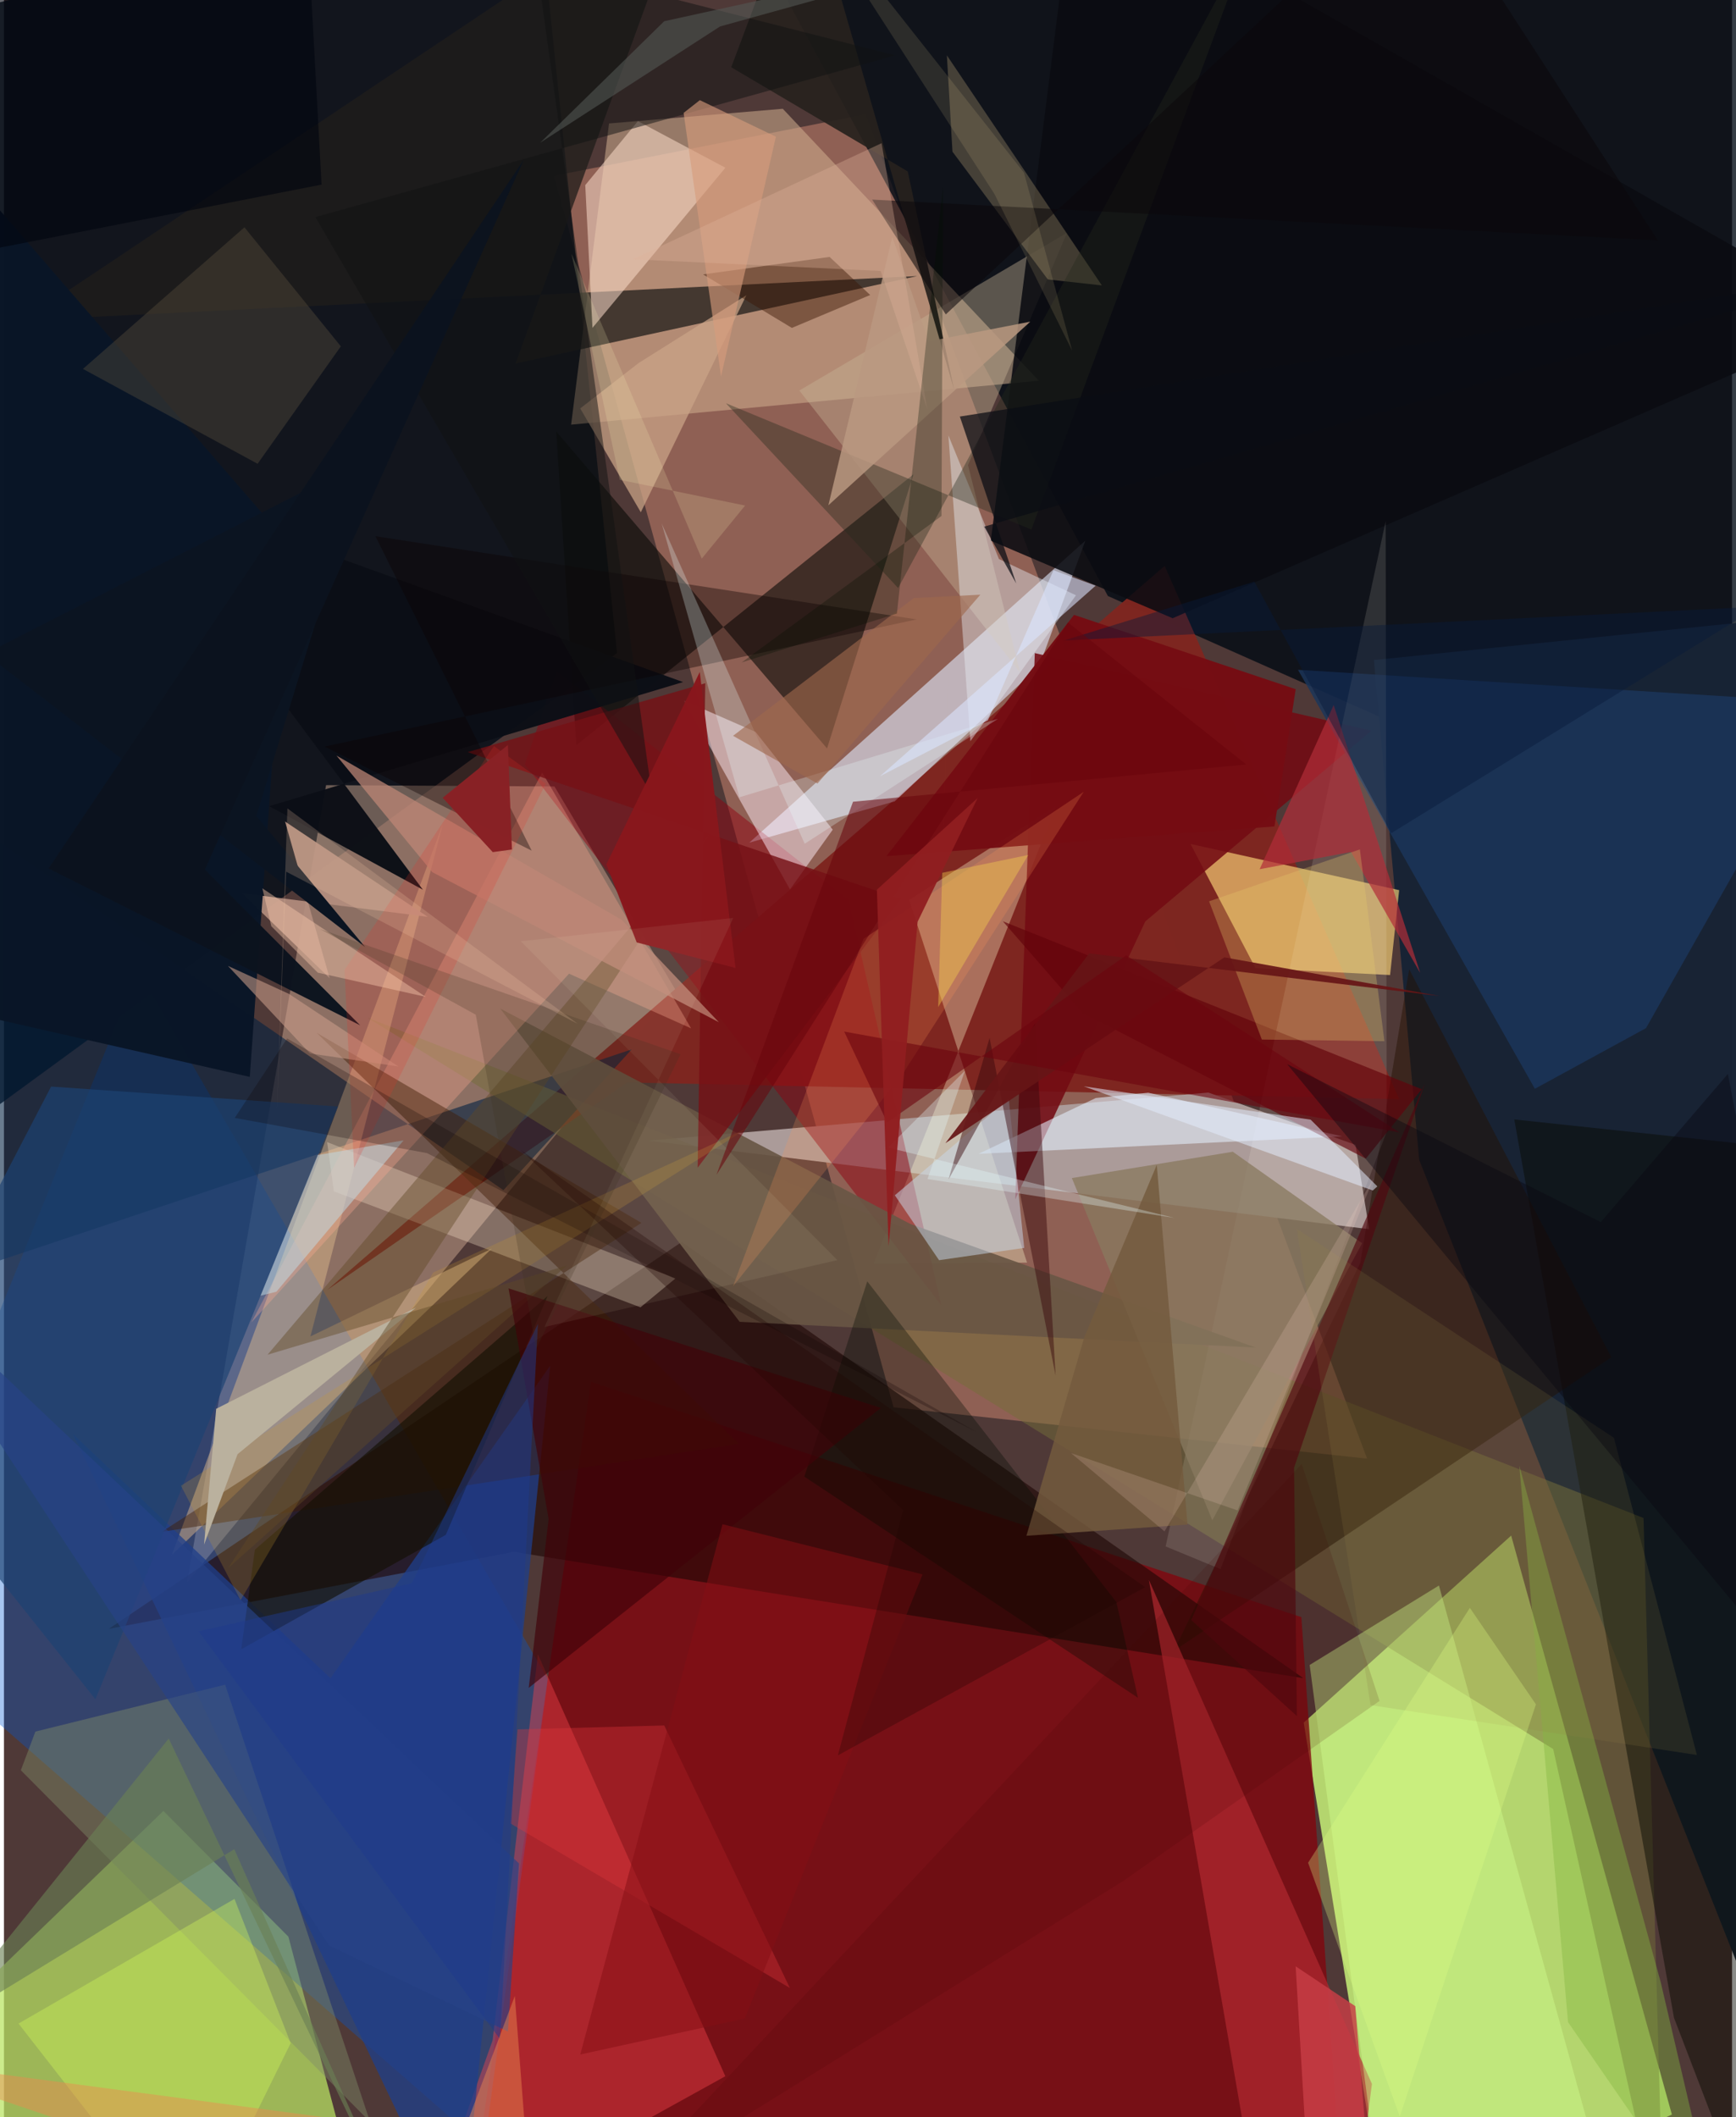 <svg xmlns="http://www.w3.org/2000/svg" width="228" height="278" viewBox="0 0 836 1024"><path fill="#4f3937" d="M0 0h836v1024H0z"/><path fill="#c9f47a" fill-opacity=".831" d="M806.892 1022.726L729.146 742.71l-100.358 90.464L669.967 1086z"/><path fill="#e5967c" fill-opacity=".424" d="M266.052 85.047L430.357 680.66l229.09 24.843-242.614-650.21z"/><path fill="#bae463" fill-opacity=".733" d="M137.607 936.7L77.14 875.88-62 1010.18 177.08 1086z"/><path fill="#000914" fill-opacity=".792" d="M534.047 288.266L369.933-16.728 898-62v512.08z"/><path fill="#000b16" fill-opacity=".776" d="M257.166-62L-62 15.715v562.218l358.602-262.1z"/><path fill="#83050c" fill-opacity=".765" d="M284.01 668.374l-51.97 355.905 417 61.721-21.395-303.844z"/><path fill="#d0a993" fill-opacity=".478" d="M88.575 765.456L324.802 478.62l-58.473-98.239-110.503-.628z"/><path fill="#0058d1" fill-opacity=".345" d="M263.112 812.12l-30.725 226.385L-62 781.72 64.849 469.5z"/><path fill="#7e2620" fill-opacity=".988" d="M301.468 523.533l-145.07 100.352 405.124-350.184 113.444 257.906z"/><path fill="#182435" fill-opacity=".992" d="M878.34 297.193L892.366 1086l-207.71-524.99-21.92-241.776z"/><path fill="#ab9b99" d="M653.867 553.718l6.561 40.788-348.505-42.83 270.736-23.243z"/><path fill="#d1ae90" fill-opacity=".545" d="M376.78 52.61l-84.053 7.11-18.346 145.667 226.266-21.247z"/><path fill="#1f0705" fill-opacity=".62" d="M327.938 600.655L50.728 787.808l195.95-37.218 381.87 61.065z"/><path fill="#e0eaff" fill-opacity=".592" d="M360.57 407.565l162.574-146.07-22.283 60.637-69.947 65.458z"/><path fill="#fbd579" fill-opacity=".647" d="M670.568 471.583l4.391-41.047-100.94-22.339 31.462 60.09z"/><path fill="#040703" fill-opacity=".565" d="M276.895 360.374l-9.72-151.655 131.011 153.276 41.824-132.606z"/><path fill="#001f40" fill-opacity=".584" d="M241.642 575.654L-62 365.95l33.704 252.454 331.97-110.848z"/><path fill="#fffdd1" fill-opacity=".341" d="M494.936 610.673l-74.25.502 88.373-221.48-71.14 45.562z"/><path fill="#f6434b" fill-opacity=".42" d="M258.312 800.116l90.666 204.089L201.063 1086l35.324-99.143z"/><path fill="#736d39" fill-opacity=".494" d="M749.46 845.937L803.004 1086l-9.822-351.8-617.354-241.999z"/><path fill="#201d1b" fill-opacity=".757" d="M247.5 175.818l194.266-42.289L9.569 154.906 333.953-62z"/><path fill="#dab68c" fill-opacity=".49" d="M81.18 752.103l131.127-353.655-64.034 247.927 87.705-42.44z"/><path fill="#1f3f8a" fill-opacity=".757" d="M264.26 660.52L157.976 811.71 33.444 693.693 220.96 1086z"/><path fill="#8f000f" fill-opacity=".478" d="M453.505 631.412l-44.909-196.154-141.212-110.756-15.375 45.168z"/><path fill="#720b13" fill-opacity=".875" d="M552.15 445.653l-62.92 134.421 9.46-264.192 162.855 37.515z"/><path fill="#080a01" fill-opacity=".471" d="M898 559.27l-49.678 522.133-40.42-105.53-77.238-434.43z"/><path fill="#ffecfa" fill-opacity=".494" d="M400.941 401.283l-20.674 28.888-51.31-91.323 34.658 15.167z"/><path fill="#c8b397" fill-opacity=".412" d="M384.78 188.88l106.809 136.358-25.22-100.283 47.91-112.35z"/><path fill="#1b355a" fill-opacity=".831" d="M626.023 323.962l257.424 15.971-89.08 157.35-53.752 29.325z"/><path fill="#241001" fill-opacity=".459" d="M656.164 610.713l-90.1 187.682 211.55-141.938-97.806-187.679z"/><path fill="#0b0c12" fill-opacity=".882" d="M898 154.037L565.38 299.02l-87.972-37.524L518.396-62z"/><path fill="#fffdec" fill-opacity=".125" d="M588.56 758.925l80.362-211.544-.492-295.283L561.996 747.96z"/><path fill="#b48e7e" fill-opacity=".918" d="M135.99 397.35l69.052 46.09-89.917-11.415 42.441 41.113z"/><path fill="#b32930" fill-opacity=".686" d="M608.536 1079.715L553.881 764.14l107.905 243.768L651.578 1086z"/><path fill="#f9dac8" fill-opacity=".549" d="M349 81.13l-64.3 77.451-3.482-69.043 25.472-30.954z"/><path fill="#ffedd3" fill-opacity=".302" d="M307.924 632.314l-148.316-56.108-3.278-23.818 168.518 65.945z"/><path fill="#808b68" fill-opacity=".439" d="M8.17 856.22l7.032-18.714 91.795-22.698 70.125 211.473z"/><path fill="#e4f0ff" fill-opacity=".573" d="M528.18 531.08l25.404-2.581 93.832 21.105-175.923 8.457z"/><path fill="#d0ff8d" fill-opacity=".431" d="M769.286 1038.236L668.995 1086l-37.332-280.72 62.541-38.417z"/><path fill="#695644" fill-opacity=".91" d="M355.905 639.305l-115.808-151.49 198.371 104.16 167.128 59.81z"/><path fill="#e4c891" fill-opacity=".251" d="M531.136 138.051L456.16 26.774l2.703 46.587 46.129 61.788z"/><path fill="#0c0f16" fill-opacity=".976" d="M202.674 430.328L54.102 230.937l274.433 98.954-200.25 60.021z"/><path fill="#c7d8ea" fill-opacity=".506" d="M430.983 578.115l21.387 31.396 41.204-5.945-7.5-72.214z"/><path fill="#ffad94" fill-opacity=".322" d="M273.363 470.937l-153.672 168.7 140.693-266.046 72.036 123.79z"/><path fill="#3e1900" fill-opacity=".439" d="M76.32 740.872l232.088-149.41-157.122-91.92L355.62 698.358z"/><path fill="#1d4373" fill-opacity=".682" d="M44.244 821.87l117.354-286.69-138.78-9.64L-62 688.523z"/><path fill="#61020a" fill-opacity=".647" d="M685.896 526.825l-202.68-81.248 38.658 44.379 136.94 70.441z"/><path fill="#e7eaf1" fill-opacity=".439" d="M518.616 287.918l-37.25-17.519-24.471-59.794 10.64 147.887z"/><path fill="#0a1627" fill-opacity=".988" d="M-62 32.41l199.35 230.166-18.424 258.285L-62 479.69z"/><path fill="#caa488" fill-opacity=".725" d="M359.159 142.785l-51.066 104.993-29.312-50.241 28.255-21.947z"/><path fill="#89795f" fill-opacity=".769" d="M594.489 557.062L516.62 569.79l67.946 165.52 72.468-133.994z"/><path fill="#37080c" fill-opacity=".471" d="M476.819 501.999l31.937 163.354-9.947-170.457-41.861 75.566z"/><path fill="#27221d" fill-opacity=".929" d="M387.303-62l-35.465 94.53 85.403 50.399 22.415 105.595z"/><path fill="#120f03" fill-opacity=".616" d="M213.767 742.341l49.214-115.477-141.596 122.662-6.604 48.173z"/><path fill="#b12d39" fill-opacity=".698" d="M685.111 470.519l-41.83-129.525-35.804 79.406 44.184-8.345z"/><path fill="#5f5642" fill-opacity=".357" d="M116.344 109.939l46.63 57.571-40.275 56.814-84.482-45.897z"/><path fill="#751015" fill-opacity=".812" d="M433.81 434.8l-98.215 129.966 3.687-234.32-114.975 33.318z"/><path fill="#e0373c" fill-opacity=".353" d="M248.464 836.447l70.963-1.892 60.771 126.955-135.192-79.567z"/><path fill="#23281b" fill-opacity=".376" d="M349.263 195.036l83.304 89.367 170.965-315.77-106.5 287.5z"/><path fill="#d7ff58" fill-opacity=".341" d="M90.575 1086l48.124-97.82-27.172-69.742-104.47 60.284z"/><path fill="#cb9b2f" fill-opacity=".224" d="M360.156 545.398L85.623 718.59l28.838 55.404 93.209-158.52z"/><path fill="#0b0000" fill-opacity=".376" d="M255.3 411.436l-75.591-152.09 261.798 40.242-286.345 61.5z"/><path fill="#101213" fill-opacity=".502" d="M257.661-17.403l55.854 402.087-162.86-279.696 280.57-78.203z"/><path fill="#e2edfe" fill-opacity=".529" d="M664.41 573.82l-32.253-32.274-109.804-16.136 139.852 50.396z"/><path fill="#750d13" fill-opacity=".976" d="M624.92 333.337l-107.25-35.949-90.753 116.695 187.718-14.373z"/><path fill="#391503" fill-opacity=".447" d="M338.22 132.716l42.95 25.88 37.885-15.911-19.642-18.419z"/><path fill="#84b843" fill-opacity=".416" d="M756.65 978.038l-23.558-269.12L801.51 958.8l29.71 127.2z"/><path fill="#ff995a" fill-opacity=".208" d="M522.35 382.977l-106.548 71.149-63.144 168.07 81.822-102.322z"/><path fill="#e9feff" fill-opacity=".263" d="M387.378 408.084l93.472-60.402-125.05 37.934-37.616-132.462z"/><path fill="#010c00" fill-opacity=".325" d="M387.204 714.192L548.6 821.168l-10.451-46.314-120.508-155.109z"/><path fill="#51070e" fill-opacity=".647" d="M687.394 524.03l-63.272 185.862 1.343 120.072-51.062-46.368z"/><path fill="#745a3e" fill-opacity=".831" d="M572.577 737.396l-14.88-173.964-35.1 83.446-27.958 95.92z"/><path fill="#bab19e" fill-opacity=".992" d="M102.673 681.382L96.8 747.079l16.209-43.733 86.339-70.937z"/><path fill="#5f4927" fill-opacity=".431" d="M272.308 612.077l-163.88 146.41 233.175-355.438-214.095 252.177z"/><path fill="#0b1421" d="M-8.911 316.177l183.84-93.87-52.847 172.307 52.603 63.413z"/><path fill="#cc9d8b" fill-opacity=".565" d="M108.369 467.185l29.517 13.53 52.952 35.106-42.795-6.307z"/><path fill="#c1d9e2" fill-opacity=".525" d="M151.77 558.662l-27.622 68.008 7.648-1.903 61.538-73.213z"/><path fill="#bf8776" fill-opacity=".729" d="M345.843 494.401L298.86 444.89l-137.979-79.423 46.327 56.37z"/><path fill="#e7cb6c" fill-opacity=".29" d="M583 435.934l25.534 66.862 59.305.806-11.886-92.775z"/><path fill="#958346" fill-opacity=".165" d="M661.095 824.71l157.893 24.11-40.13-153.403L625.43 594.343z"/><path fill="#0c131e" fill-opacity=".976" d="M21.584 420.036l150.764 75.878L97.2 420.597 251.453 77.303z"/><path fill="#400208" fill-opacity=".659" d="M424.233 680.972L244.1 623.144l19.392 111.559-9.633 81.662z"/><path fill="#d69c7b" fill-opacity=".624" d="M373.438 66.119l-36.79-17.677-7.85 6.16 18.108 127.442z"/><path fill="#0a0d14" fill-opacity=".729" d="M489.718 282.214l-15.48-27.514L898 132.584l-435.57 68.89z"/><path fill="#6b7f55" fill-opacity=".62" d="M196.677 1086l-85.255-191.609-147.051 89.852L79.703 840.872z"/><path fill="#ba9981" fill-opacity=".839" d="M398.827 244.386l30.912-129.724 17.646 50.444 49.13-9.53z"/><path fill="#0c080c" fill-opacity=".565" d="M455.637 152.064l-35.64-55.526 380.14 19.747L684.803-62z"/><path fill="#274287" fill-opacity=".651" d="M243.822 982.606l5.336-81.336L-62 606.6l219.28 334.335z"/><path fill="#89171c" fill-opacity=".98" d="M336.618 325.014L353.91 468.16l-47.806-12.348-14.69-37.73z"/><path fill="#1e3b8c" fill-opacity=".502" d="M94.147 788.983l103.152-23.227 61.028-125.473-18.308 346.058z"/><path fill="#c83e46" fill-opacity=".816" d="M632.861 1086l-7.972-134.963 28.838 19.28L663.251 1086z"/><path fill="#840f14" fill-opacity=".514" d="M347.608 737.223l96.8 24.244-86.019 214.811-79.59 17.409z"/><path fill="#e63126" fill-opacity=".196" d="M262.1 379.016l-92.712 185.831-4.628-95.735 72.276-108.262z"/><path fill="#ec894f" fill-opacity=".459" d="M252.637 1037.021L-62 995.2l264.339 89.252 44.796-119.06z"/><path fill="#e7fbff" fill-opacity=".314" d="M446.782 570.237l119.45 18.822-138.535-34.023 37.226-37.193z"/><path fill="#0f0000" fill-opacity=".243" d="M204.628 557.714l266.215 135.071-333.867-190.518-25.328 38.426z"/><path fill="#f3ce4d" fill-opacity=".412" d="M451.95 487.093l43.601-73.592-41.632 8.65 3.854-127.825z"/><path fill="#dae5fe" fill-opacity=".573" d="M528.138 283.268l-104.34 92.185 52.183-27.025 31.747-72.645z"/><path fill="#671516" fill-opacity=".918" d="M590.413 463.032l104.195 18.722-169.59-20.64-69.578 91.804z"/><path fill="#9f684d" fill-opacity=".62" d="M472.348 287.627l-78.793 91.354-40.839-23.093 87.418-66.612z"/><path fill="#e2ff85" fill-opacity=".29" d="M709.157 777.662l-78.251 123.277 44.368 122.74 65.85-199.343z"/><path fill="#fbcaae" fill-opacity=".427" d="M125 429.66l79.083 52.493-52.27-11.715-22.492-22.472z"/><path fill="#071b39" fill-opacity=".439" d="M671.12 402.985l-66.21-121.667-92.155 28.473 335.993-16.347z"/><path fill="#6c050e" fill-opacity=".596" d="M406.471 498.931l268.64 48.79-132.188-85.659-115.658 80.818z"/><path fill="#deb39a" fill-opacity=".337" d="M424.579 69.253l-120.409 56.15 119.936 5.64 22.56 66.896z"/><path fill="#400000" fill-opacity=".141" d="M665.477 822.67l-37.652-114.572-331.484 354.117 244.914-152.302z"/><path fill="#ffffd7" fill-opacity=".071" d="M403.21 609.478l-141.74 32.343 91.329-197.824-102.787 11.25z"/><path fill="#00050e" fill-opacity=".592" d="M-10.767 121.49l164.425-32.202L147.5-23.634-62-34.746z"/><path fill="#69050c" fill-opacity=".549" d="M344.701 568.197l170.013-267.165 86.271 68.716-190.224 18.018z"/><path fill="#021002" fill-opacity=".282" d="M454.294 90.018l-.747 159.552-96.647 70.824 75.086-23.636z"/><path fill="#535955" fill-opacity=".58" d="M319.413 10.262l-59.99 58.767 86.992-56.223 144.847-40.204z"/><path fill="#40321f" fill-opacity=".227" d="M228.249 490.773l-75.329-41.408 174.413 60.527-69.896 142.593z"/><path fill="#200600" fill-opacity=".294" d="M403.435 849.005l148.642-81.335-302.19-211.538 185.127 174.253z"/><path fill="#f9c9aa" fill-opacity=".204" d="M277.61 495.212L137.134 391.003l-5.08 146.056 4.49-115.45z"/><path fill="#fde19e" fill-opacity=".122" d="M493.447 83.501l23.319 86.08L479.17 93.81 378.51-62z"/><path fill="#901e20" fill-opacity=".949" d="M471.046 385.979l-29.033 59.807-14.057 156.98-5.652-172.463z"/><path fill="#fdf9ba" fill-opacity=".176" d="M274.557 122.727l23.359 109.354 60.632 12.438-20.967 25.665z"/><path fill="#08070f" fill-opacity=".4" d="M898 849.153L620.737 514.666l151.77 76.426 61.463-71.657z"/><path fill="#892226" fill-opacity=".996" d="M212.236 385.856l31.552-25.526 1.974 50.544-9.286 1.269z"/><path fill="#fed2c9" fill-opacity=".176" d="M662.63 569.877L561.431 740.671l-45.22-37.875 80.562 27.733z"/></svg>